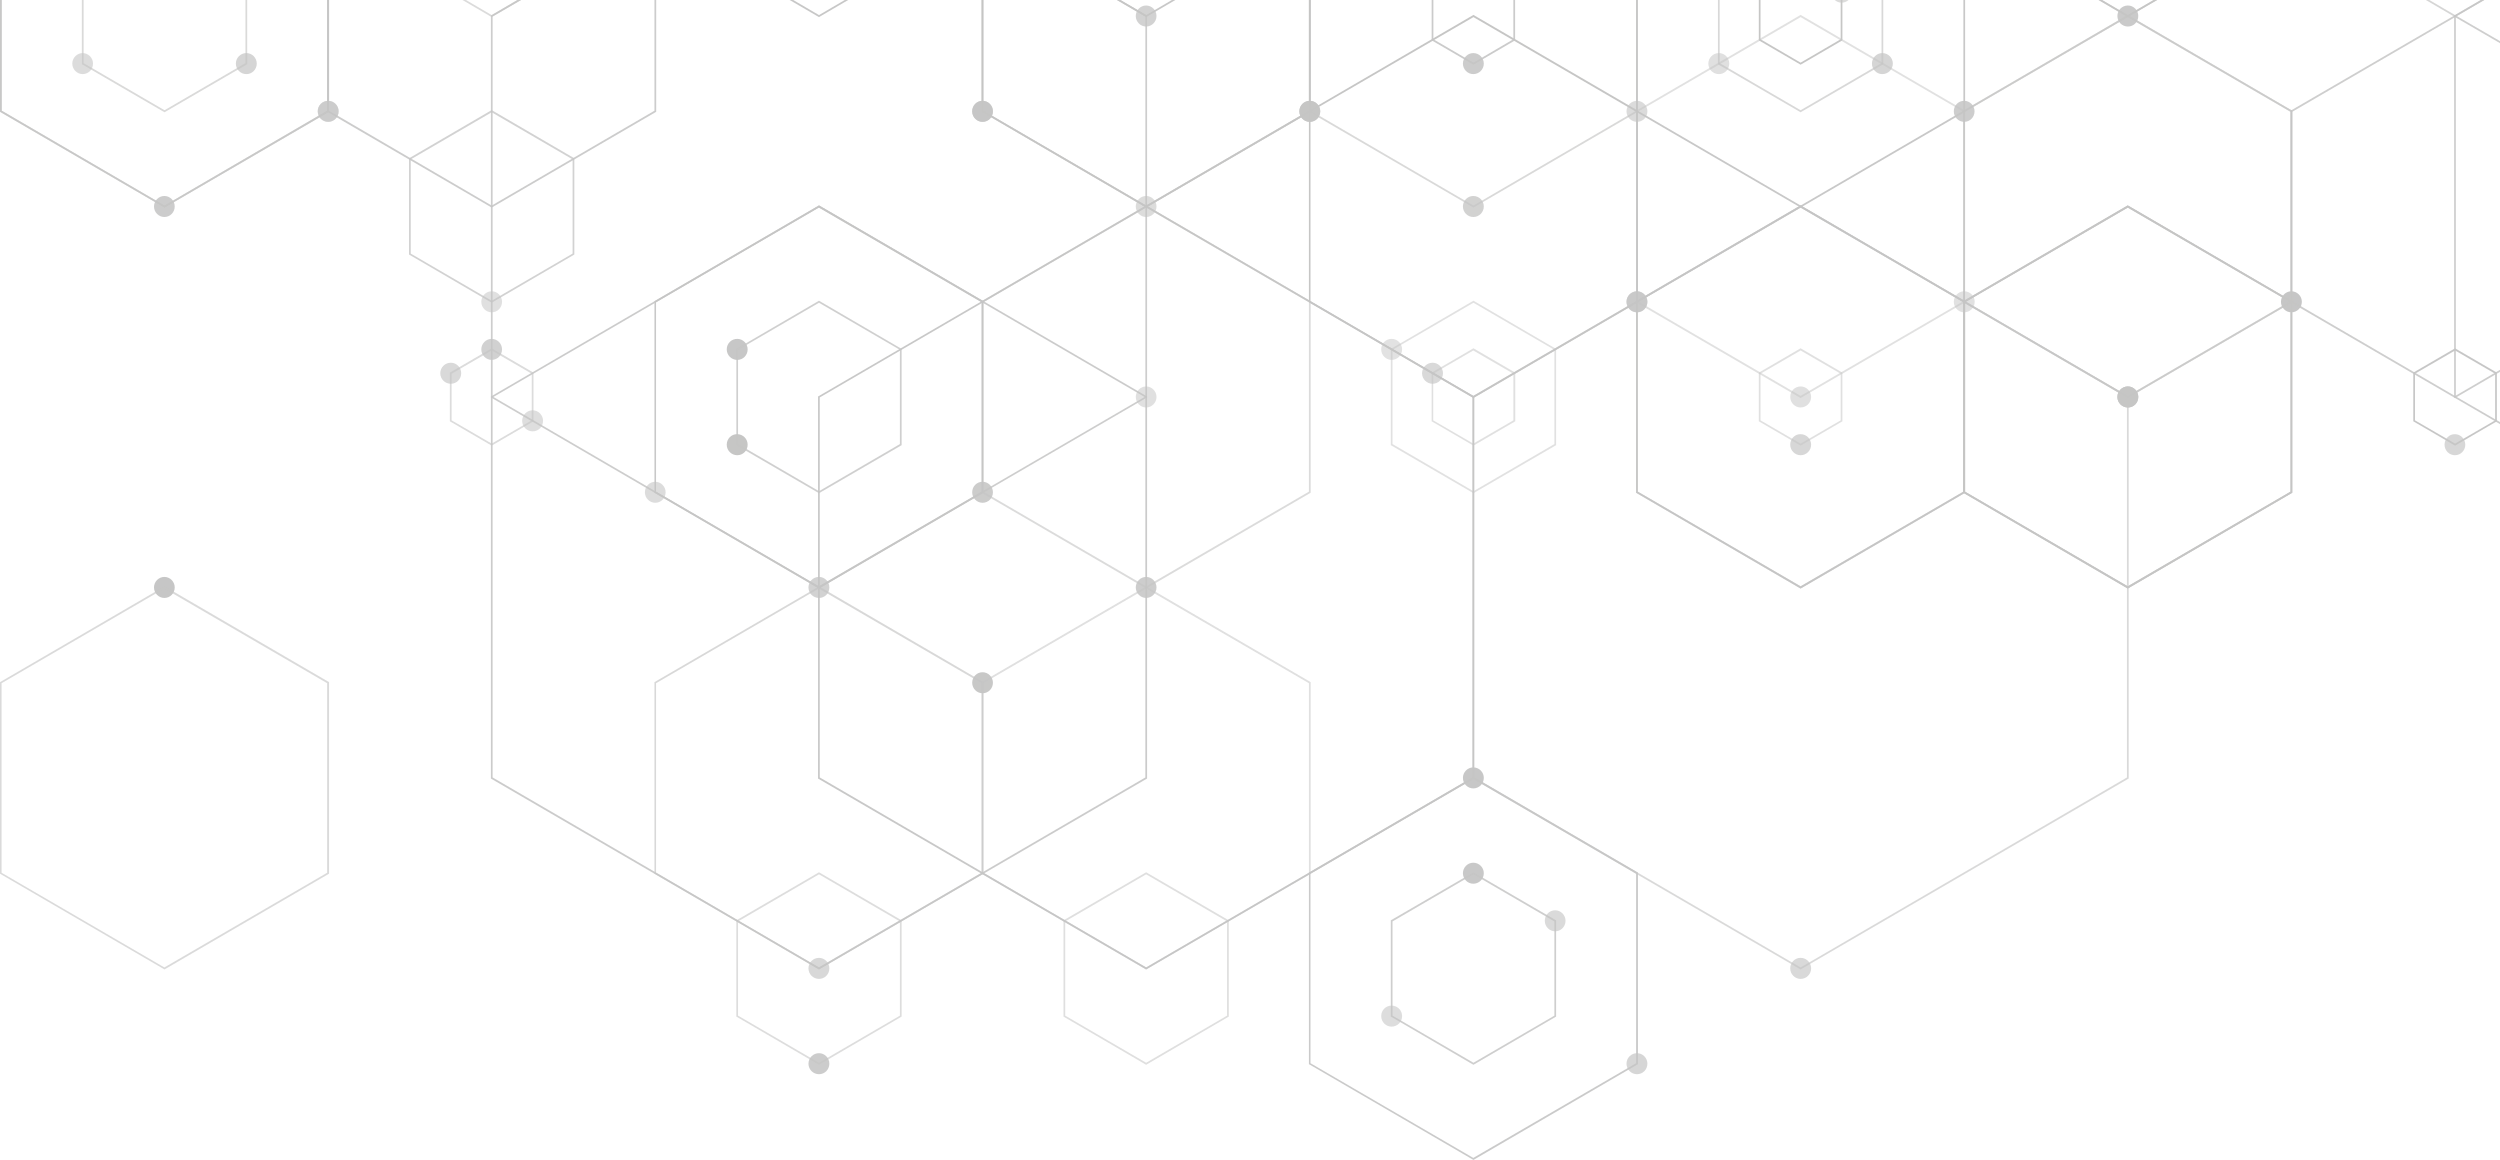 <svg width="819" height="380" viewBox="0 0 819 380" fill="none" xmlns="http://www.w3.org/2000/svg">
<g opacity="0.3" clip-path="url(#clip0_160_1574)">
<path opacity="0.852" d="M812.72 0H813.852L804.535 5.401V129.89L819 138.275V138.944L804.123 130.302L803.969 130.199V5.093L812.72 0Z" fill="#3C3C3B"/>
<path opacity="0.967" d="M804.278 145.992L817.971 138.018V122.071L804.278 114.098L790.585 122.071V138.018L804.278 145.992ZM817.404 137.709L804.278 145.323L791.151 137.709V122.431L804.278 114.818L817.404 122.431V137.709Z" fill="#3C3C3B"/>
<path opacity="0.716" d="M795.836 0L804.278 4.938L812.72 0H813.853L804.278 5.607L794.703 0H795.836Z" fill="#3C3C3B"/>
<path opacity="0.841" d="M804.278 4.938L819 13.478V14.146L804.278 5.607L750.947 36.627V98.665L804.278 129.736L819 121.145V121.814L804.432 130.302L804.278 130.405L750.536 99.128L750.381 99.025V36.266L804.278 4.938Z" fill="#3C3C3B"/>
<path opacity="0.994" d="M697.051 192.804L750.947 161.424V98.665L697.051 67.286L643.154 98.665V161.424L697.051 192.804ZM750.381 161.064L697.051 192.083L643.721 161.064V99.025L697.051 68.006L750.381 99.025V161.064Z" fill="#3C3C3B"/>
<path opacity="0.939" d="M697.051 192.804L750.947 161.424V98.665L697.051 67.286L643.154 98.665V161.424L697.051 192.804ZM750.381 161.064L697.051 192.083L643.721 161.064V99.025L697.051 68.006L750.381 99.025V161.064Z" fill="#3C3C3B"/>
<path opacity="0.978" d="M688.608 0L697.051 4.938L705.544 0H706.677L697.051 5.607L687.476 0H688.608Z" fill="#3C3C3B"/>
<path opacity="0.772" d="M697.051 130.405L697.205 130.302L750.947 99.025V36.266L697.051 4.887L643.154 36.266V99.025L643.309 99.128L697.051 130.405ZM750.381 98.665L697.051 129.685L643.721 98.665V36.627L697.051 5.607L750.381 36.627V98.665Z" fill="#3C3C3B"/>
<path opacity="0.634" d="M688.608 0L697.051 4.938L705.544 0H706.677L697.051 5.607L687.476 0H688.608Z" fill="#3C3C3B"/>
<path opacity="0.671" d="M563.365 0V20.68L589.875 36.112L616.386 20.68V0H616.952V21.04L589.875 36.781L562.798 21.04V0H563.365Z" fill="#3C3C3B"/>
<path opacity="0.946" d="M536.546 0V36.266L589.876 67.337L643.206 36.266V0H643.772V36.627L589.876 68.006L535.98 36.627V0H536.546Z" fill="#3C3C3B"/>
<path opacity="0.526" d="M589.875 145.992L603.568 138.018V122.071L589.875 114.098L576.183 122.071V138.018L589.875 145.992ZM603.002 137.709L589.875 145.323L576.749 137.709V122.431L589.875 114.818L603.002 122.431V137.709Z" fill="#3C3C3B"/>
<path opacity="0.522" d="M697.051 130.405L697.205 130.302L750.947 99.025V36.266L697.051 4.887L643.154 36.266V99.025L643.309 99.128L697.051 130.405ZM750.381 98.665L697.051 129.685L643.721 98.665V36.627L697.051 5.607L750.381 36.627V98.665Z" fill="#3C3C3B"/>
<path opacity="0.896" d="M469.574 0V12.86L482.7 20.525L495.776 12.86V0H496.342V13.22L482.7 21.194L469.007 13.22V0H469.574Z" fill="#3C3C3B"/>
<path opacity="0.521" d="M482.701 145.992L496.394 138.018V122.071L482.701 114.098L469.008 122.071V138.018L482.701 145.992ZM495.776 137.709L482.649 145.323L469.523 137.709V122.431L482.649 114.818L495.776 122.431V137.709Z" fill="#3C3C3B"/>
<path opacity="0.637" d="M589.875 317.601L590.03 317.498L697.359 255.048V129.89L697.205 129.787L589.875 67.286L589.721 67.389L482.391 129.89V255.048L482.546 255.151L589.875 317.601ZM696.793 254.688L589.875 316.932L482.957 254.688V130.199L589.875 67.954L696.793 130.199V254.688Z" fill="#3C3C3B"/>
<path opacity="0.519" d="M589.876 130.405L590.03 130.302L643.772 99.025V36.266L589.876 4.887L535.98 36.266V99.025L536.134 99.128L589.876 130.405ZM643.206 98.665L589.876 129.685L536.546 98.665V36.627L589.876 5.607L643.206 36.627V98.665Z" fill="#3C3C3B"/>
<path opacity="0.508" d="M482.7 161.578L509.777 145.837V114.304L482.7 98.511L455.623 114.304V145.837L482.7 161.578ZM509.211 145.477L482.7 160.91L456.19 145.477V114.612L482.7 99.18L509.211 114.612V145.477Z" fill="#3C3C3B"/>
<path opacity="0.579" d="M322.143 0V36.266L375.474 67.337L428.804 36.266V0H429.37V36.627L375.474 68.006L321.732 36.678L321.577 36.627V0H322.143Z" fill="#3C3C3B"/>
<path opacity="0.986" d="M482.7 130.405L482.855 130.302L536.597 99.025V36.266L482.7 4.887L428.804 36.266V99.025L428.958 99.128L482.7 130.405ZM535.979 98.665L482.649 129.685L429.318 98.665V36.627L482.7 5.607L535.979 36.627V98.665Z" fill="#3C3C3B"/>
<path opacity="0.981" d="M576.749 0V12.86L589.875 20.525L603.002 12.86V0H603.568V13.22L589.875 21.194L576.183 13.22V0H576.749Z" fill="#3C3C3B"/>
<path opacity="0.97" d="M322.143 0V36.266L375.474 67.337L428.804 36.266V0H429.37V36.627L375.474 68.006L321.732 36.678L321.577 36.627V0H322.143Z" fill="#3C3C3B"/>
<path opacity="0.962" d="M589.876 192.804L643.772 161.424V98.665L589.876 67.286L535.98 98.665V161.424L589.876 192.804ZM643.206 161.064L589.876 192.083L536.546 161.064V99.025L589.876 68.006L643.206 99.025V161.064Z" fill="#3C3C3B"/>
<path opacity="0.63" d="M589.876 192.804L643.772 161.424V98.665L589.876 67.286L535.98 98.665V161.424L589.876 192.804ZM643.206 161.064L589.876 192.083L536.546 161.064V99.025L589.876 68.006L643.206 99.025V161.064Z" fill="#3C3C3B"/>
<path opacity="0.839" d="M482.7 348.826L509.777 333.034V301.5L482.7 285.759L455.623 301.5V333.034L482.7 348.826ZM509.211 332.725L482.7 348.158L456.19 332.725V301.86L482.7 286.427L509.211 301.86V332.725Z" fill="#3C3C3B"/>
<path opacity="0.905" d="M482.7 380L536.597 348.621V285.862L482.7 254.482L428.804 285.862V348.621L482.7 380ZM535.979 348.312L482.649 379.331L429.318 348.312V286.222L482.649 255.202L535.979 286.222V348.312Z" fill="#3C3C3B"/>
<path opacity="0.654" d="M429.37 0V36.266L482.7 67.337L535.979 36.266V0H536.545V36.627L482.7 68.006L428.803 36.627V0H429.37Z" fill="#3C3C3B"/>
<path opacity="0.957" d="M367.032 0L375.474 4.938L383.916 0H385.049L375.474 5.607L365.899 0H367.032Z" fill="#3C3C3B"/>
<path opacity="0.947" d="M375.474 317.601L375.628 317.498L482.958 255.048V129.89L482.804 129.787L375.474 67.286L375.319 67.389L267.99 129.89V255.048L268.144 255.151L375.474 317.601ZM482.392 254.688L375.474 316.932L268.556 254.688V130.199L375.474 67.954L482.392 130.199V254.688Z" fill="#3C3C3B"/>
<path opacity="0.809" d="M268.298 161.578L295.375 145.837V114.304L268.298 98.511L241.221 114.304V145.837L268.298 161.578ZM294.809 145.477L268.298 160.91L241.787 145.477V114.612L268.298 99.18L294.809 114.612V145.477Z" fill="#3C3C3B"/>
<path opacity="0.553" d="M375.474 348.826L402.551 333.034V301.5L375.474 285.759L348.397 301.5V333.034L375.474 348.826ZM401.985 332.725L375.474 348.158L348.963 332.725V301.86L375.474 286.427L401.985 301.86V332.725Z" fill="#3C3C3B"/>
<path opacity="0.954" d="M259.856 0L268.298 4.938L276.741 0H277.873L268.298 5.607L258.672 0H259.856Z" fill="#3C3C3B"/>
<path opacity="0.875" d="M107.793 0V36.266L161.071 67.337L214.402 36.266V0H214.968V36.627L161.071 68.006L107.175 36.627V0H107.793Z" fill="#3C3C3B"/>
<path opacity="0.505" d="M322.143 0V36.266L375.474 67.337L428.804 36.266V0H429.37V36.627L375.474 68.006L321.732 36.678L321.577 36.627V0H322.143Z" fill="#3C3C3B"/>
<path opacity="0.852" d="M170.698 0L161.38 5.401V129.89L268.298 192.135L375.216 129.89V5.401L365.899 0H367.031L375.628 4.99L375.782 5.093V130.199L268.401 192.701L268.298 192.804L160.968 130.302L160.814 130.199V5.093L169.514 0H170.698Z" fill="#3C3C3B"/>
<path opacity="0.61" d="M161.072 145.992L174.765 138.018V122.071L161.072 114.098L147.379 122.071V138.018L161.072 145.992ZM174.198 137.709L161.072 145.323L147.945 137.709V122.431L161.072 114.818L174.198 122.431V137.709Z" fill="#3C3C3B"/>
<path opacity="0.618" d="M375.474 192.804L429.37 161.424V98.665L375.474 67.286L375.319 67.389L321.577 98.665V161.424L321.732 161.527L375.474 192.804ZM428.804 161.064L375.474 192.083L322.143 161.064V99.025L375.474 68.006L428.804 99.025V161.064Z" fill="#3C3C3B"/>
<path opacity="0.876" d="M268.298 317.601L268.453 317.498L375.782 255.048V129.89L375.628 129.787L268.298 67.286L268.144 67.389L160.814 129.89V255.048L160.968 255.151L268.298 317.601ZM375.216 254.688L268.298 316.932L161.38 254.688V130.199L268.298 67.954L375.216 130.199V254.688Z" fill="#3C3C3B"/>
<path opacity="0.585" d="M268.298 348.826L295.375 333.034V301.5L268.298 285.759L241.221 301.5V333.034L268.298 348.826ZM294.809 332.725L268.298 348.158L241.787 332.725V301.86L268.298 286.427L294.809 301.86V332.725Z" fill="#3C3C3B"/>
<path opacity="0.543" d="M375.474 317.601L375.628 317.498L429.37 286.222V223.463L375.474 192.083L375.319 192.186L321.577 223.463V286.222L321.732 286.325L375.474 317.601ZM428.804 285.913L375.474 316.932L322.143 285.913V223.823L375.474 192.804L428.804 223.823V285.913Z" fill="#3C3C3B"/>
<path opacity="0.847" d="M0.566 0V36.266L53.896 67.337L107.175 36.266V0H107.793V36.627L53.896 68.006L-1.52588e-05 36.627V0H0.566Z" fill="#3C3C3B"/>
<path opacity="0.777" d="M161.072 99.18L188.148 83.387V51.853L161.072 36.061L133.995 51.853V83.387L161.072 99.18ZM187.582 83.078L161.072 98.511L134.561 83.078V52.213L161.072 36.781L187.582 52.213V83.078Z" fill="#3C3C3B"/>
<path opacity="0.619" d="M152.63 0L161.072 4.938L169.514 0H170.698L161.072 5.607L151.497 0H152.63Z" fill="#3C3C3B"/>
<path opacity="0.652" d="M27.386 0V20.68L53.897 36.112L80.407 20.68V0H80.974V21.04L53.897 36.781L26.82 21.04V0H27.386Z" fill="#3C3C3B"/>
<path opacity="0.613" d="M0.566 0V36.266L53.896 67.337L107.175 36.266V0H107.793V36.627L53.896 68.006L-1.52588e-05 36.627V0H0.566Z" fill="#3C3C3B"/>
<path opacity="0.951" d="M268.299 192.804L322.195 161.424V98.665L268.299 67.286L268.144 67.389L214.402 98.665V161.424L214.557 161.527L268.299 192.804ZM321.578 161.064L268.247 192.083L214.917 161.064V99.025L268.247 68.006L321.578 99.025V161.064Z" fill="#3C3C3B"/>
<path opacity="0.626" d="M53.896 317.601L54.051 317.498L107.793 286.222V223.463L53.896 192.083L-1.52588e-05 223.463V286.222L0.154 286.325L53.896 317.601ZM107.175 285.913L53.845 316.932L0.515 285.913V223.823L53.845 192.804L107.175 223.823V285.913Z" fill="#3C3C3B"/>
<path opacity="0.67" d="M268.299 317.601L268.453 317.498L322.195 286.222V223.463L268.299 192.083L268.144 192.186L214.402 223.463V286.222L214.557 286.325L268.299 317.601ZM321.578 285.913L268.247 316.932L214.917 285.913V223.823L268.247 192.804L321.578 223.823V285.913Z" fill="#3C3C3B"/>
<path opacity="0.687" d="M800.829 145.683C800.829 147.586 802.373 149.13 804.227 149.13C806.131 149.13 807.624 147.586 807.624 145.683C807.624 143.78 806.08 142.236 804.227 142.236C802.373 142.185 800.829 143.78 800.829 145.683Z" fill="#3C3C3B"/>
<path opacity="0.975" d="M747.241 98.871C747.241 100.774 748.786 102.318 750.639 102.318C752.544 102.318 754.088 100.774 754.088 98.871C754.088 96.968 752.544 95.424 750.639 95.424C748.786 95.424 747.241 96.968 747.241 98.871Z" fill="#3C3C3B"/>
<path opacity="0.906" d="M693.654 5.247C693.654 7.15 695.198 8.694 697.103 8.694C699.007 8.694 700.5 7.15 700.5 5.247C700.5 3.344 698.956 1.8 697.103 1.8C695.198 1.8 693.654 3.344 693.654 5.247Z" fill="#3C3C3B"/>
<path opacity="0.862" d="M693.654 130.045C693.654 131.948 695.198 133.491 697.103 133.491C699.007 133.491 700.5 131.948 700.5 130.045C700.5 128.141 698.956 126.598 697.103 126.598C695.198 126.598 693.654 128.141 693.654 130.045Z" fill="#3C3C3B"/>
<path opacity="0.725" d="M613.246 20.834C613.246 22.737 614.791 24.28 616.644 24.28C618.548 24.28 620.093 22.737 620.093 20.834C620.093 18.931 618.548 17.387 616.644 17.387C614.791 17.387 613.246 18.931 613.246 20.834Z" fill="#3C3C3B"/>
<path opacity="0.544" d="M559.658 20.834C559.658 22.737 561.203 24.28 563.107 24.28C565.012 24.28 566.505 22.737 566.505 20.834C566.505 18.931 564.961 17.387 563.107 17.387C561.203 17.387 559.658 18.931 559.658 20.834Z" fill="#3C3C3B"/>
<path opacity="0.856" d="M640.065 36.472C640.065 38.376 641.61 39.919 643.463 39.919C645.368 39.919 646.86 38.376 646.86 36.472C646.86 34.569 645.316 33.026 643.463 33.026C641.558 33.026 640.065 34.569 640.065 36.472Z" fill="#3C3C3B"/>
<path opacity="0.691" d="M586.478 145.683C586.478 147.586 588.022 149.13 589.875 149.13C591.78 149.13 593.324 147.586 593.324 145.683C593.324 143.78 591.78 142.236 589.875 142.236C587.971 142.185 586.478 143.78 586.478 145.683Z" fill="#3C3C3B"/>
<path opacity="0.617" d="M693.654 130.045C693.654 131.948 695.198 133.491 697.103 133.491C699.007 133.491 700.5 131.948 700.5 130.045C700.5 128.141 698.956 126.598 697.103 126.598C695.198 126.598 693.654 128.141 693.654 130.045Z" fill="#3C3C3B"/>
<path opacity="0.512" d="M640.066 98.871C640.066 100.774 641.61 102.318 643.463 102.318C645.368 102.318 646.912 100.774 646.912 98.871C646.912 96.968 645.368 95.424 643.463 95.424C641.61 95.424 640.066 96.968 640.066 98.871Z" fill="#3C3C3B"/>
<path opacity="0.871" d="M479.251 20.834C479.251 22.737 480.796 24.28 482.649 24.28C484.553 24.28 486.098 22.737 486.098 20.834C486.098 18.931 484.553 17.387 482.649 17.387C480.796 17.387 479.251 18.931 479.251 20.834Z" fill="#3C3C3B"/>
<path opacity="0.662" d="M465.867 122.277C465.867 124.18 467.412 125.724 469.316 125.724C471.221 125.724 472.714 124.18 472.714 122.277C472.714 120.374 471.17 118.83 469.316 118.83C467.412 118.83 465.867 120.374 465.867 122.277Z" fill="#3C3C3B"/>
<path opacity="0.664" d="M586.478 317.241C586.478 319.144 588.022 320.688 589.875 320.688C591.78 320.688 593.324 319.144 593.324 317.241C593.324 315.338 591.78 313.794 589.875 313.794C587.971 313.794 586.478 315.338 586.478 317.241Z" fill="#3C3C3B"/>
<path opacity="0.954" d="M479.251 254.842C479.251 256.746 480.796 258.289 482.649 258.289C484.553 258.289 486.098 256.746 486.098 254.842C486.098 252.939 484.553 251.396 482.649 251.396C480.796 251.396 479.251 252.939 479.251 254.842Z" fill="#3C3C3B"/>
<path opacity="0.64" d="M693.654 130.045C693.654 131.948 695.198 133.491 697.103 133.491C699.007 133.491 700.5 131.948 700.5 130.045C700.5 128.141 698.956 126.598 697.103 126.598C695.198 126.598 693.654 128.141 693.654 130.045Z" fill="#3C3C3B"/>
<path opacity="0.525" d="M586.478 130.045C586.478 131.948 588.022 133.491 589.875 133.491C591.78 133.491 593.324 131.948 593.324 130.045C593.324 128.141 591.78 126.598 589.875 126.598C587.971 126.598 586.478 128.141 586.478 130.045Z" fill="#3C3C3B"/>
<path opacity="0.76" d="M532.839 98.871C532.839 100.774 534.383 102.318 536.288 102.318C538.193 102.318 539.686 100.774 539.686 98.871C539.686 96.968 538.141 95.424 536.288 95.424C534.383 95.424 532.839 96.968 532.839 98.871Z" fill="#3C3C3B"/>
<path opacity="0.617" d="M532.839 36.472C532.839 38.376 534.383 39.919 536.288 39.919C538.193 39.919 539.686 38.376 539.686 36.472C539.686 34.569 538.141 33.026 536.288 33.026C534.383 33.026 532.839 34.569 532.839 36.472Z" fill="#3C3C3B"/>
<path opacity="0.503" d="M452.484 114.458C452.484 116.361 454.028 117.904 455.881 117.904C457.786 117.904 459.33 116.361 459.33 114.458C459.33 112.554 457.786 111.011 455.881 111.011C453.976 111.011 452.484 112.554 452.484 114.458Z" fill="#3C3C3B"/>
<path opacity="0.907" d="M318.488 36.472C318.488 38.376 320.033 39.919 321.886 39.919C323.79 39.919 325.283 38.376 325.283 36.472C325.283 34.569 323.739 33.026 321.886 33.026C319.981 33.026 318.488 34.569 318.488 36.472Z" fill="#3C3C3B"/>
<path opacity="0.6" d="M605.576 0C604.958 0.566 604.186 0.875 603.311 0.875C602.436 0.875 601.612 0.514 601.046 0H605.576Z" fill="#3C3C3B"/>
<path opacity="0.6" d="M372.076 67.646C372.076 69.549 373.62 71.093 375.474 71.093C377.327 71.093 378.871 69.549 378.871 67.646C378.871 65.743 377.327 64.199 375.474 64.199C373.62 64.199 372.076 65.743 372.076 67.646Z" fill="#3C3C3B"/>
<path opacity="0.661" d="M532.839 98.871C532.839 100.774 534.383 102.318 536.288 102.318C538.193 102.318 539.686 100.774 539.686 98.871C539.686 96.968 538.141 95.424 536.288 95.424C534.383 95.424 532.839 96.968 532.839 98.871Z" fill="#3C3C3B"/>
<path opacity="0.579" d="M452.484 332.879C452.484 334.783 454.028 336.326 455.881 336.326C457.786 336.326 459.33 334.783 459.33 332.879C459.33 330.976 457.786 329.433 455.881 329.433C453.976 329.433 452.484 330.976 452.484 332.879Z" fill="#3C3C3B"/>
<path opacity="0.928" d="M479.251 286.067C479.251 287.971 480.796 289.514 482.649 289.514C484.553 289.514 486.098 287.971 486.098 286.067C486.098 284.164 484.553 282.621 482.649 282.621C480.796 282.621 479.251 284.164 479.251 286.067Z" fill="#3C3C3B"/>
<path opacity="0.633" d="M506.071 301.654C506.071 303.558 507.616 305.101 509.469 305.101C511.373 305.101 512.866 303.558 512.866 301.654C512.866 299.751 511.322 298.208 509.469 298.208C507.564 298.208 506.071 299.751 506.071 301.654Z" fill="#3C3C3B"/>
<path opacity="0.694" d="M532.839 348.466C532.839 350.37 534.383 351.913 536.288 351.913C538.193 351.913 539.686 350.37 539.686 348.466C539.686 346.563 538.141 345.02 536.288 345.02C534.383 345.02 532.839 346.563 532.839 348.466Z" fill="#3C3C3B"/>
<path opacity="0.77" d="M479.251 67.646C479.251 69.549 480.796 71.093 482.649 71.093C484.553 71.093 486.098 69.549 486.098 67.646C486.098 65.743 484.553 64.199 482.649 64.199C480.796 64.199 479.251 65.743 479.251 67.646Z" fill="#3C3C3B"/>
<path opacity="0.843" d="M425.663 36.472C425.663 38.376 427.208 39.919 429.112 39.919C431.017 39.919 432.51 38.376 432.51 36.472C432.51 34.569 430.965 33.026 429.112 33.026C427.208 33.026 425.663 34.569 425.663 36.472Z" fill="#3C3C3B"/>
<path opacity="0.992" d="M238.081 145.683C238.081 147.586 239.626 149.13 241.53 149.13C243.435 149.13 244.928 147.586 244.928 145.683C244.928 143.78 243.383 142.236 241.53 142.236C239.574 142.185 238.081 143.78 238.081 145.683Z" fill="#3C3C3B"/>
<path opacity="0.961" d="M238.081 114.458C238.081 116.361 239.626 117.904 241.53 117.904C243.435 117.904 244.928 116.361 244.928 114.458C244.928 112.554 243.383 111.011 241.53 111.011C239.574 111.011 238.081 112.554 238.081 114.458Z" fill="#3C3C3B"/>
<path opacity="0.684" d="M104.086 36.472C104.086 38.376 105.63 39.919 107.535 39.919C109.44 39.919 110.933 38.376 110.933 36.472C110.933 34.569 109.388 33.026 107.535 33.026C105.579 33.026 104.086 34.569 104.086 36.472Z" fill="#3C3C3B"/>
<path opacity="0.909" d="M425.663 36.472C425.663 38.376 427.208 39.919 429.061 39.919C430.965 39.919 432.51 38.376 432.51 36.472C432.51 34.569 430.965 33.026 429.061 33.026C427.208 33.026 425.663 34.569 425.663 36.472Z" fill="#3C3C3B"/>
<path opacity="0.725" d="M318.488 36.472C318.488 38.376 320.033 39.919 321.886 39.919C323.79 39.919 325.283 38.376 325.283 36.472C325.283 34.569 323.739 33.026 321.886 33.026C319.981 33.026 318.488 34.569 318.488 36.472Z" fill="#3C3C3B"/>
<path opacity="0.522" d="M372.076 130.045C372.076 131.948 373.62 133.491 375.474 133.491C377.327 133.491 378.871 131.948 378.871 130.045C378.871 128.141 377.327 126.598 375.474 126.598C373.62 126.598 372.076 128.141 372.076 130.045Z" fill="#3C3C3B"/>
<path opacity="0.758" d="M372.076 5.247C372.076 7.15 373.62 8.694 375.474 8.694C377.327 8.694 378.871 7.15 378.871 5.247C378.871 3.344 377.327 1.8 375.474 1.8C373.62 1.8 372.076 3.344 372.076 5.247Z" fill="#3C3C3B"/>
<path opacity="0.567" d="M171.058 137.864C171.058 139.767 172.602 141.31 174.507 141.31C176.411 141.31 177.904 139.767 177.904 137.864C177.904 135.96 176.36 134.417 174.507 134.417C172.602 134.417 171.058 135.96 171.058 137.864Z" fill="#3C3C3B"/>
<path opacity="0.664" d="M144.238 122.277C144.238 124.18 145.783 125.724 147.687 125.724C149.592 125.724 151.085 124.18 151.085 122.277C151.085 120.374 149.541 118.83 147.687 118.83C145.783 118.83 144.238 120.374 144.238 122.277Z" fill="#3C3C3B"/>
<path opacity="0.784" d="M157.674 114.458C157.674 116.361 159.218 117.904 161.071 117.904C162.976 117.904 164.469 116.361 164.469 114.458C164.469 112.554 162.924 111.011 161.071 111.011C159.218 111.011 157.674 112.554 157.674 114.458Z" fill="#3C3C3B"/>
<path opacity="0.869" d="M264.85 348.466C264.85 350.37 266.394 351.913 268.299 351.913C270.203 351.913 271.696 350.37 271.696 348.466C271.696 346.563 270.152 345.02 268.299 345.02C266.394 345.02 264.85 346.563 264.85 348.466Z" fill="#3C3C3B"/>
<path opacity="0.944" d="M318.488 223.669C318.488 225.572 320.033 227.115 321.886 227.115C323.79 227.115 325.283 225.572 325.283 223.669C325.283 221.765 323.739 220.222 321.886 220.222C319.981 220.222 318.488 221.765 318.488 223.669Z" fill="#3C3C3B"/>
<path opacity="0.849" d="M372.076 192.443C372.076 194.347 373.62 195.89 375.474 195.89C377.327 195.89 378.871 194.347 378.871 192.443C378.871 190.54 377.327 188.997 375.474 188.997C373.62 188.997 372.076 190.54 372.076 192.443Z" fill="#3C3C3B"/>
<path opacity="0.56" d="M104.086 36.472C104.086 38.376 105.631 39.919 107.484 39.919C109.388 39.919 110.933 38.376 110.933 36.472C110.933 34.569 109.388 33.026 107.484 33.026C105.579 33.026 104.086 34.569 104.086 36.472Z" fill="#3C3C3B"/>
<path opacity="0.865" d="M50.447 67.646C50.447 69.549 51.992 71.093 53.845 71.093C55.749 71.093 57.242 69.549 57.242 67.646C57.242 65.743 55.698 64.199 53.845 64.199C51.992 64.199 50.447 65.743 50.447 67.646Z" fill="#3C3C3B"/>
<path opacity="0.531" d="M157.674 98.871C157.674 100.774 159.218 102.318 161.071 102.318C162.976 102.318 164.469 100.774 164.469 98.871C164.469 96.968 162.924 95.424 161.071 95.424C159.218 95.424 157.674 96.968 157.674 98.871Z" fill="#3C3C3B"/>
<path opacity="0.724" d="M77.267 20.834C77.267 22.737 78.811 24.28 80.716 24.28C82.621 24.28 84.113 22.737 84.113 20.834C84.113 18.931 82.569 17.387 80.716 17.387C78.811 17.387 77.267 18.931 77.267 20.834Z" fill="#3C3C3B"/>
<path opacity="0.589" d="M23.68 20.834C23.68 22.737 25.224 24.28 27.077 24.28C28.982 24.28 30.475 22.737 30.475 20.834C30.475 18.931 28.93 17.387 27.077 17.387C25.224 17.387 23.68 18.931 23.68 20.834Z" fill="#3C3C3B"/>
<path opacity="0.886" d="M318.488 161.27C318.488 163.173 320.033 164.716 321.886 164.716C323.79 164.716 325.283 163.173 325.283 161.27C325.283 159.366 323.739 157.823 321.886 157.823C319.981 157.823 318.488 159.366 318.488 161.27Z" fill="#3C3C3B"/>
<path opacity="0.588" d="M211.262 161.27C211.262 163.173 212.806 164.716 214.659 164.716C216.564 164.716 218.057 163.173 218.057 161.27C218.057 159.366 216.512 157.823 214.659 157.823C212.806 157.823 211.262 159.366 211.262 161.27Z" fill="#3C3C3B"/>
<path opacity="0.975" d="M50.447 192.443C50.447 194.347 51.992 195.89 53.845 195.89C55.749 195.89 57.242 194.347 57.242 192.443C57.242 190.54 55.698 188.997 53.845 188.997C51.992 188.997 50.447 190.54 50.447 192.443Z" fill="#3C3C3B"/>
<path opacity="0.668" d="M264.85 317.241C264.85 319.144 266.394 320.688 268.299 320.688C270.203 320.688 271.696 319.144 271.696 317.241C271.696 315.338 270.152 313.794 268.299 313.794C266.394 313.794 264.85 315.338 264.85 317.241Z" fill="#3C3C3B"/>
<path opacity="0.779" d="M264.85 192.443C264.85 194.347 266.394 195.89 268.299 195.89C270.203 195.89 271.696 194.347 271.696 192.443C271.696 190.54 270.152 188.997 268.299 188.997C266.394 188.997 264.85 190.54 264.85 192.443Z" fill="#3C3C3B"/>
</g>
<defs>
<clipPath id="clip0_160_1574">
<rect width="819" height="380" fill="white" transform="matrix(-1 0 0 1 819 0)"/>
</clipPath>
</defs>
</svg>

